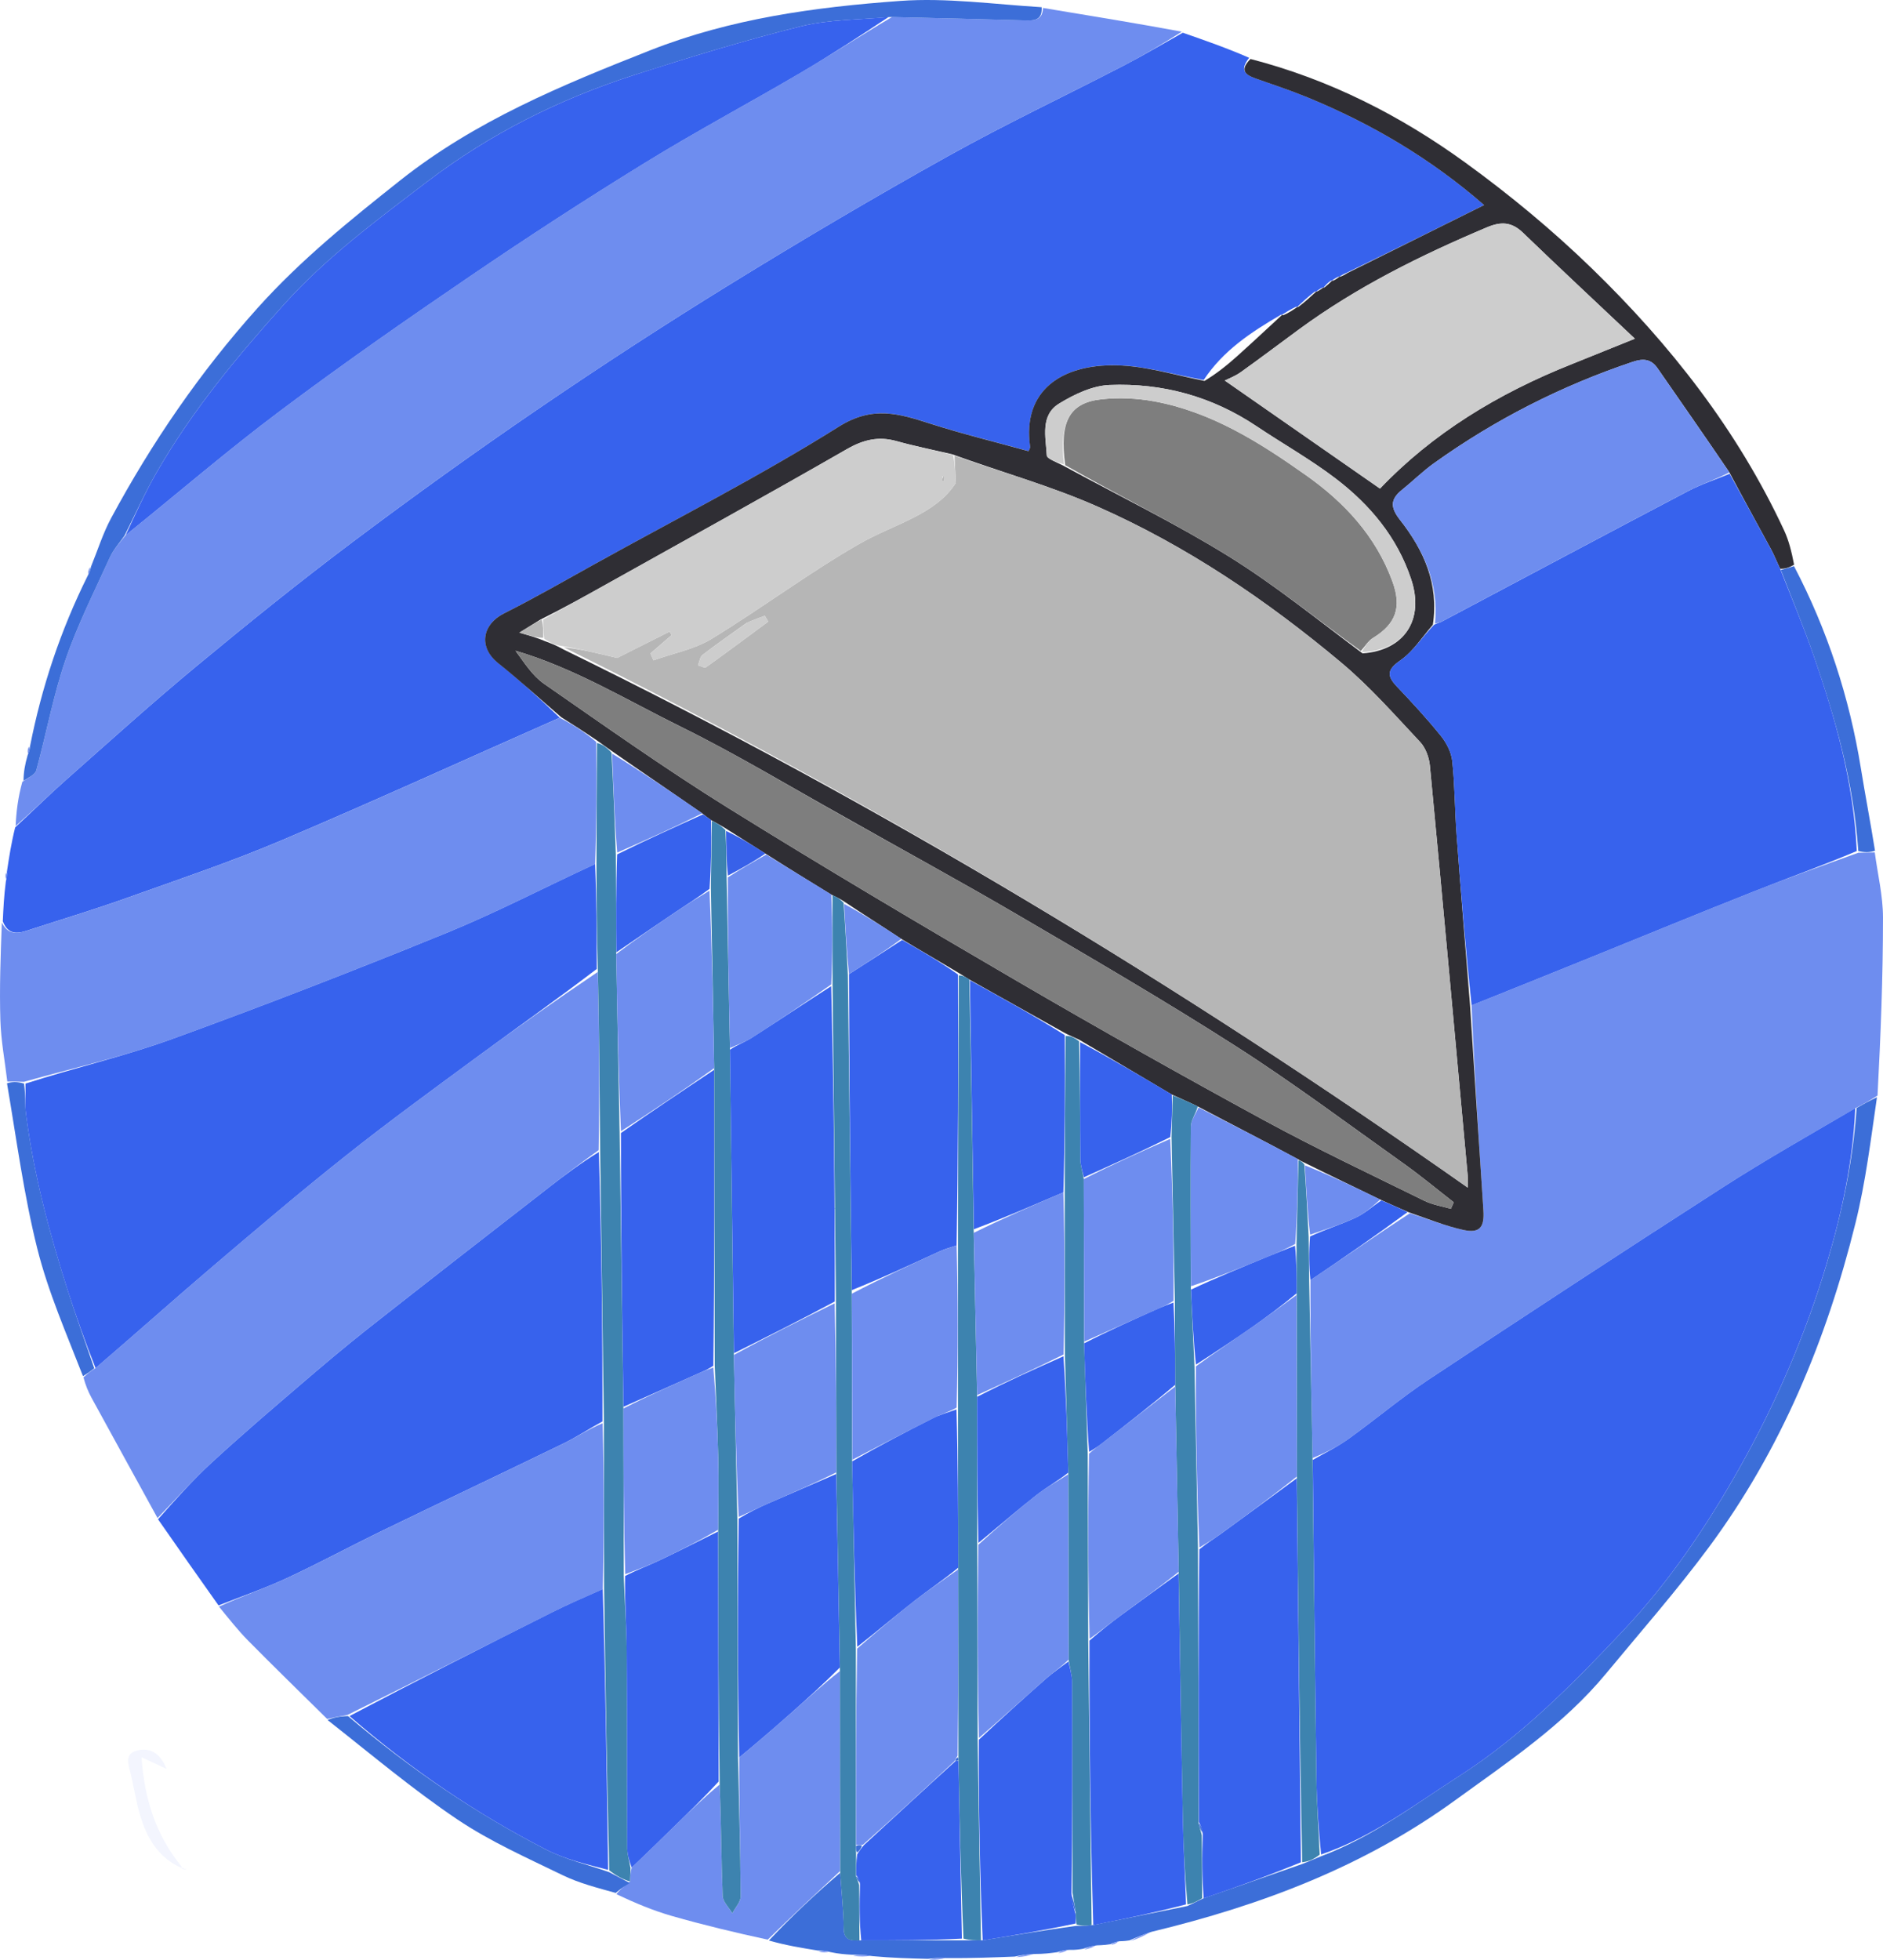 <svg xmlns="http://www.w3.org/2000/svg" xmlns:xlink="http://www.w3.org/1999/xlink" version="1.1" id="Layer_1" x="0px" y="0px" style="enable-background:new 0 0 1728 1296;" xml:space="preserve" viewBox="646.48 304.35 794.01 826">
<style type="text/css">
	.st0{fill:#7695D3;}
	.st1{fill:#3762ED;}
	.st2{fill:#6E8DEF;}
	.st3{fill:#2F2E34;}
	.st4{fill:#3C6ED8;}
	.st5{fill:#F3F5FE;}
	.st6{fill:#829CF4;}
	.st7{fill:#3D83AF;}
	.st8{fill:#B6B6B6;}
	.st9{fill:#CDCDCD;}
	.st10{fill:#7E7E7E;}
	.st11{fill:#3861E9;}
</style>
<path class="st0" d="M995.41,815.45c-1.9,1.91-3.96,3.85-6.07,5.74c-1.38,1.24-2.83,2.41-4.36,3.48  C987.36,820.43,991.23,817.88,995.41,815.45z"/>
<path class="st0" d="M1000.15,812.22c-0.58,0.71-1.34,1.42-2.29,2.14C998.44,813.66,999.2,812.94,1000.15,812.22z"/>
<path class="st0" d="M997.51,814.35c-0.4,0.43-1,0.84-1.76,1.18C996.15,815.08,996.74,814.7,997.51,814.35z"/>
<path class="st0" d="M1002.37,810.71c-0.12,0.28-0.42,0.56-0.87,0.89C1001.63,811.34,1001.91,811.03,1002.37,810.71z"/>
<path class="st0" d="M1001.19,811.67c-0.08,0.16-0.32,0.34-0.72,0.55C1000.55,812.05,1000.79,811.87,1001.19,811.67z"/>
<path class="st0" d="M1004.56,809.62c-0.11,0.17-0.39,0.36-0.85,0.55C1003.81,810,1004.1,809.81,1004.56,809.62z"/>
<g>
	<path class="st1" d="M647.66,692.68c0.24-5.36,0.49-10.71,1.3-16.92c0.53-1.89,0.48-2.93,0.43-3.97   c0.91-6.03,1.82-12.05,3.49-18.72c7.69-7.15,14.46-13.85,21.58-20.15c18.13-16.03,36.09-32.26,54.72-47.69   c21.71-17.99,43.69-35.71,66.23-52.64c25.54-19.18,51.51-37.82,77.89-55.82c26.63-18.17,53.69-35.77,81.14-52.67   c30.18-18.59,60.73-36.64,91.69-53.89c24.27-13.53,49.45-25.42,74.14-38.2c8.45-4.37,16.64-9.23,24.96-13.87   c9.28,3.23,18.57,6.45,27.99,10.57c-4.18,5.28-1.58,7.21,2.78,8.73c7.3,2.55,14.66,5,21.82,7.94   c27.01,11.11,51.89,25.77,74.46,45.38c-19.42,9.65-38.45,19.11-58.03,28.59c-1.4,0.58-2.25,1.14-3.09,1.63   c0.01-0.07,0.15-0.02-0.37,0c-1.27,0.6-2.04,1.18-2.79,1.68c0.01-0.08,0.16-0.01-0.36,0c-1.38,0.95-2.24,1.89-3.03,2.9   c0.07,0.08-0.08-0.06-0.56,0c-1.2,0.61-1.92,1.17-2.63,1.69c0.01-0.03,0.08-0.03-0.49-0.03c-2.87,2.19-5.18,4.37-7.49,6.51   c0-0.04,0.07,0-0.5-0.06c-2.34,1.09-4.11,2.23-5.88,3.32c-0.01-0.06,0.09,0.02-0.48,0.03c-12.63,7.36-24.34,15.09-32.53,27.48   c-12.66-2.23-24.66-5.95-36.74-6.2c-23.09-0.48-39.82,10.57-36.42,34.39c0.06,0.45-0.35,0.96-0.67,1.79   c-13.79-3.81-27.75-7.21-41.4-11.58c-13.15-4.2-24.27-7.75-38.59,1.24c-33.15,20.8-68.16,38.64-102.44,57.63   c-12.85,7.12-25.59,14.49-38.71,21.06c-9.2,4.61-11.03,14.21-2.49,21.02c9.11,7.26,17.74,15.14,25.91,22.99   c-39.56,17.47-78.26,35.16-117.42,51.75c-21.54,9.13-43.8,16.6-65.85,24.47c-12.91,4.61-26.07,8.55-39.11,12.8   C655.25,697.47,650.34,699.44,647.66,692.68z"/>
	<path class="st2" d="M1144.82,317.7c-7.91,5.09-16.11,9.95-24.55,14.32c-24.69,12.78-49.87,24.67-74.14,38.2   c-30.96,17.26-61.5,35.31-91.69,53.89c-27.45,16.9-54.5,34.51-81.14,52.67c-26.38,17.99-52.35,36.64-77.89,55.82   c-22.54,16.93-44.52,34.65-66.23,52.64c-18.62,15.43-36.59,31.66-54.72,47.69c-7.12,6.3-13.9,13-21.38,19.55   c0.25-6.11,1.05-12.26,2.83-18.66c2.67-1.77,5.37-3.01,5.88-4.86c4.24-15.45,7.12-31.34,12.29-46.46   c5.08-14.84,12.24-28.98,18.76-43.3c1.49-3.27,4.06-6.05,6.62-9.28c21.95-17.64,42.91-35.72,65-52.3   c26.17-19.64,53.06-38.35,80.11-56.77c24.19-16.46,48.75-32.43,73.66-47.77c21.56-13.27,43.94-25.2,65.78-38.03   c12.8-7.52,25.25-15.65,38.6-23.52c19.1,0.44,37.47,0.85,55.83,1.39c4.01,0.12,7.62,0.12,7.83-5.23   C1105.65,310.88,1125.04,314.06,1144.82,317.7z"/>
	<path class="st2" d="M1437.02,663.62c1.22,9.16,3.47,18.32,3.47,27.48c0,24.78-0.96,49.55-2.31,75.02   c-3.46,2.2-6.14,3.71-9.39,5.33c-19.07,11.18-37.89,21.78-56.02,33.44c-41.49,26.66-82.75,53.67-123.87,80.9   c-11.73,7.77-22.53,16.94-33.98,25.15c-4.66,3.35-9.93,5.85-14.97,7.97c-0.51-25.48-0.98-50.18-0.9-74.99   c14.13-9.51,27.72-18.91,41.92-28.21c7.93,2.48,15.14,5.42,22.63,7.04c6.88,1.49,8.87-1.17,8.39-8.3   c-1.93-28.72-3.75-57.46-4.99-86.37c17.2-6.88,33.77-13.55,50.34-20.26c22.92-9.27,45.78-18.69,68.77-27.79   c14.34-5.67,28.88-10.86,43.97-16.27C1432.82,663.7,1434.92,663.66,1437.02,663.62z"/>
	<path class="st3" d="M1266.38,728.26c1.86,28.73,3.68,57.46,5.61,86.19c0.48,7.13-1.52,9.79-8.39,8.3c-7.49-1.63-14.7-4.57-23-7.41   c-4.53-2-8.09-3.53-12.14-5.4c-10.91-5.31-21.33-10.28-31.99-15.58c-0.98-0.54-1.73-0.75-2.71-1.46   c-14.12-7.6-28.01-14.69-42.22-22.22c-3.73-1.84-7.14-3.25-10.96-5.02c-13.15-7.84-25.9-15.31-39.09-23.12   c-2.14-1.02-3.85-1.68-5.92-2.75c-13.62-7.68-26.88-14.97-40.39-22.62c-1.61-1.07-2.97-1.77-4.67-2.89   c-8.11-4.87-15.88-9.31-23.97-14.2c-8.26-5.46-16.2-10.47-24.36-15.92c-1.72-1.12-3.2-1.8-5.18-2.76   c-9.47-5.8-18.45-11.33-27.76-17.28c-5.74-3.71-11.17-7-16.88-10.69c-2.1-1.31-3.91-2.2-6.06-3.44c-1.36-1.02-2.38-1.71-3.72-2.82   c-12.89-8.94-25.45-17.45-38.28-26.38c-2.18-1.63-4.1-2.85-6.33-4.51c-5.16-3.51-10-6.58-14.84-9.64   c-8.84-7.61-17.46-15.49-26.57-22.76c-8.54-6.81-6.71-16.41,2.49-21.02c13.13-6.58,25.86-13.94,38.71-21.06   c34.28-19,69.29-36.83,102.44-57.63c14.32-8.99,25.44-5.45,38.59-1.24c13.65,4.37,27.61,7.76,41.4,11.58   c0.32-0.83,0.73-1.35,0.67-1.79c-3.4-23.82,13.33-34.88,36.42-34.39c12.08,0.25,24.09,3.96,37.11,6.57   c5.26-3.18,9.63-6.72,13.81-10.47c6.38-5.72,12.63-11.58,18.93-17.39c0,0-0.09-0.09,0.45,0.18c2.33-0.98,4.12-2.22,5.91-3.46   c0,0-0.07-0.04,0.49-0.06c2.87-2.17,5.19-4.31,7.5-6.46c0,0-0.07,0,0.39-0.03c1.18-0.58,1.91-1.13,2.64-1.68   c0,0,0.16,0.14,0.55-0.07c1.29-1.06,2.19-1.92,3.09-2.78c0,0-0.15-0.07,0.35,0.01c1.27-0.51,2.03-1.1,2.8-1.7   c0,0-0.14-0.05,0.38-0.02c1.38-0.51,2.25-1.07,3.12-1.62c19.03-9.46,38.07-18.92,57.49-28.57c-22.56-19.61-47.44-34.28-74.46-45.38   c-7.15-2.94-14.51-5.38-21.82-7.94c-4.36-1.53-6.96-3.46-2.24-8.25c33.28,8.59,63.28,23.87,90.67,43.73   c18.71,13.56,36.7,28.47,53.29,44.56c33.12,32.14,61.43,68.19,81.07,110.42c2.01,4.31,3.15,9.03,4.2,14.43   c-2.19,1.32-3.89,1.77-5.87,1.73c-1.49-3.1-2.55-5.81-3.92-8.34c-5.74-10.6-11.56-21.14-17.48-32.28   c-10.19-15.01-20.27-29.43-30.3-43.89c-2.77-3.99-6.08-4.18-10.47-2.71c-30.06,10.09-58.02,24.29-83.8,42.73   c-4.77,3.41-8.98,7.6-13.56,11.28c-4.98,4.01-4.79,7.48-0.76,12.61c9.98,12.7,16.45,26.9,13.84,44.2   c-4.62,5.32-8.25,11.17-13.43,14.8c-5.4,3.78-6.43,6.27-1.83,11.12c6.44,6.77,12.8,13.66,18.66,20.92   c2.38,2.95,4.4,6.92,4.79,10.62c1.1,10.35,1.06,20.81,1.84,31.2C1262.47,680.32,1264.47,704.28,1266.38,728.26z M876.34,574.59   c2.37,0.88,4.74,1.76,7.81,3.51c133.21,65.04,259.71,141.39,381.24,226.8c0-1.47,0.14-3.28-0.02-5.07   c-5.25-57.58-10.48-115.17-15.94-172.74c-0.33-3.48-1.81-7.55-4.14-10.03c-10.77-11.46-21.25-23.39-33.26-33.45   c-31.42-26.31-65.3-49.23-102.86-65.8c-19.44-8.58-40.1-14.36-61.3-22.03c-7.78-1.81-15.64-3.36-23.32-5.51   c-7.68-2.15-14.06-0.59-21.04,3.42c-33.65,19.33-67.65,38.07-101.53,57.01c-8.82,4.93-17.65,9.82-27.64,14.81   c-2.42,1.49-4.83,2.99-8.88,5.49C870.23,572.37,872.87,573.13,876.34,574.59z M1221.04,579.73c17.72-1.25,26.16-14.22,20.47-31.3   c-5.89-17.68-17.35-31.34-31.77-42.35c-10.59-8.08-22.31-14.66-33.41-22.09c-18.8-12.57-39.72-18.28-62.01-17.38   c-7.22,0.29-14.86,3.93-21.23,7.83c-8.08,4.94-5.63,14.16-5.22,21.83c0.09,1.61,4.7,2.98,8.31,5.06   c22.82,12.38,46.25,23.79,68.29,37.44C1183.89,550.78,1201.75,565.31,1221.04,579.73z M1309.61,457.67   c8.13-3.28,16.26-6.55,26.25-10.57c-16.35-15.43-31.91-29.93-47.22-44.69c-4.77-4.6-9.26-4.73-15.15-2.25   c-27.84,11.74-54.78,25.07-79.25,43.01c-8.19,6.01-16.29,12.14-24.56,18.04c-2.36,1.69-5.18,2.73-6.74,3.53   c23.43,16.31,44.29,30.82,65.44,45.54C1250.43,487.14,1277.91,470.26,1309.61,457.67z M1002.27,648.49   c-22.79-12.67-45.15-26.23-68.51-37.74c-22.99-11.33-45.14-24.87-69.91-32.13c3.81,5.18,7.2,10.56,12.01,13.9   c25.6,17.76,51.06,35.81,77.5,52.26c40.29,25.06,81.14,49.23,122.13,73.14c34.3,20.01,68.93,39.5,103.81,58.48   c22.21,12.08,45.11,22.88,67.81,34.05c3.44,1.7,7.43,2.29,11.17,3.39c0.4-0.92,0.8-1.83,1.2-2.75   c-7.02-5.45-13.86-11.17-21.1-16.31c-23.47-16.68-46.56-33.98-70.79-49.48c-30.29-19.38-61.41-37.47-92.45-55.63   C1051.4,675.78,1027.22,662.65,1002.27,648.49z"/>
	<path class="st2" d="M882.48,606.86c5.5,2.83,10.35,5.89,15.4,10.19c0.18,17.95,0.14,34.67-0.47,51.48   c-21.28,9.82-41.62,20.45-62.77,29.07c-38.26,15.6-76.8,30.6-115.64,44.68c-20.13,7.3-41.15,12.11-62.41,18.02   c-2.77-0.05-4.9-0.08-7.03-0.11c-1.02-8.59-2.65-17.16-2.92-25.78c-0.42-13.55,0.09-27.13,0.61-41.22c3.09,6.24,8,4.27,12.84,2.69   c13.04-4.26,26.2-8.19,39.11-12.8c22.05-7.88,44.31-15.34,65.85-24.47C804.22,642.02,842.92,624.33,882.48,606.86z"/>
	<path class="st2" d="M712.91,944.17c-9.29-16.91-18.61-33.81-27.86-50.74c-1.4-2.56-2.5-5.27-3.37-8.54   c1.77-1.69,3.16-2.76,5.09-3.94c16.69-14.26,32.69-28.59,49.03-42.52c18.6-15.85,37.24-31.69,56.38-46.88   c17.71-14.06,36-27.4,54.22-40.81c17.11-12.59,34.46-24.85,52.14-36.74c0.6,25.35,0.76,50.18,0.37,75.12   c-7.47,5.37-14.42,10.58-21.28,15.91c-25.37,19.74-50.79,39.43-76.04,59.33c-10.04,7.91-19.79,16.19-29.49,24.51   c-12.3,10.56-24.64,21.1-36.55,32.1C727.64,928.29,720.44,936.41,712.91,944.17z"/>
	<path class="st1" d="M713.11,944.68c7.33-8.27,14.53-16.39,22.46-23.71c11.91-11,24.24-21.54,36.55-32.1   c9.7-8.32,19.45-16.6,29.49-24.51c25.25-19.9,50.66-39.59,76.04-59.33c6.86-5.34,13.81-10.54,21.35-15.14   c1.11,38.27,1.59,75.87,1.52,113.56c-5.8,3.15-10.87,6.58-16.31,9.23c-25.36,12.34-50.87,24.39-76.25,36.69   c-13.59,6.59-26.89,13.79-40.59,20.15c-9.34,4.34-19.14,7.69-28.74,11.48C730.18,969.06,721.74,957.13,713.11,944.68z"/>
	<path class="st2" d="M738.82,981.5c9.4-4.3,19.2-7.65,28.55-11.98c13.7-6.36,27-13.56,40.59-20.15   c25.38-12.31,50.88-24.35,76.25-36.69c5.44-2.65,10.51-6.08,16.37-8.47c0.63,23.72,0.64,46.76,0.08,69.92   c-7.58,3.36-14.68,6.42-21.58,9.89c-28.52,14.3-56.99,28.73-86.07,43.13c-3.26,0.58-5.92,1.13-8.58,1.68   c-11.11-10.97-22.31-21.86-33.29-32.97C746.83,991.49,743.03,986.63,738.82,981.5z"/>
	<path class="st4" d="M1429.36,771.33c2.68-1.51,5.36-3.02,8.59-4.53c-2.59,17.71-4.75,35.66-9.07,53.07   c-12.21,49.24-31.42,95.57-61.77,136.54c-13.63,18.4-28.81,35.66-43.42,53.32c-17.93,21.68-41.11,37.05-63.59,53.37   c-38.28,27.79-81.33,44.2-128.01,55.45c-3.93,1.28-6.61,2.44-9.28,3.61c-1.07,0.17-2.15,0.33-4.27,0.37   c-1.95,0.33-2.85,0.78-3.75,1.23c-1.55,0.23-3.1,0.45-5.75,0.5c-2.67,0.36-4.25,0.91-5.82,1.45c-1.65,0.27-3.3,0.54-5.92,0.46   c-2.32,0.1-3.66,0.54-5,0.98c-2.83,0.38-5.66,0.76-9.49,0.75c-3.5,0.11-5.99,0.6-8.49,1.1c-9.04,0.35-18.09,0.71-28.27,0.64   c-3.52-0.17-5.9,0.07-8.28,0.32c-7.47-0.19-14.94-0.37-23.39-1.15c-3.55-0.59-6.12-0.59-8.69-0.59c-2.7-0.17-5.4-0.34-8.96-1.09   c-2.39-0.62-3.93-0.65-5.46-0.69c-6.73-1.09-13.47-2.18-20.56-4.22c9.77-10.39,19.89-19.83,30.07-28.55   c0.56,8.26,1.39,15.8,1.48,23.35c0.06,5.15,2.96,5.35,7.4,5.12c14.63,0,28.53,0.01,43.09,0.02c2.91,0,5.15-0.01,8.13-0.02   c13.55-2.17,26.36-4.35,39.54-6.11c2.38,0.17,4.38-0.09,7.08-0.34c13.48-2.67,26.27-5.35,39.65-8c2.48-1.08,4.38-2.19,6.91-3.28   c14.09-4.81,27.55-9.63,41.57-14.45c2.82-1.07,5.09-2.14,7.94-3.26c21.67-8.14,39.49-21.8,58.28-33.84   c26.28-16.84,47.93-38.82,69.16-61.33c19.5-20.67,35.28-44.15,49.13-68.75c15.31-27.19,27.63-55.79,36.64-85.88   C1423.21,815.39,1427.84,793.72,1429.36,771.33z"/>
	<path class="st2" d="M1000.71,1092.97c-10.12,9.44-20.25,18.88-30.49,28.89c-13.55-2.92-27.06-6.16-40.39-9.97   c-7.86-2.25-15.46-5.42-23.43-9.2c1.71-2.26,3.68-3.49,5.75-5.34c0.14-2.29,0.17-3.97,0.7-5.89c6.35-5.99,12.19-11.74,18.06-17.46   c6.18-6.02,12.38-12.02,19.01-17.5c0.66,16,0.7,31.47,1.29,46.93c0.1,2.49,2.64,4.89,4.06,7.33c1.23-2.39,3.55-4.79,3.53-7.18   c-0.13-19.46-0.7-38.91-0.6-58.49c7.69-6.37,14.89-12.57,22-18.86c6.83-6.04,13.57-12.18,20.4-17.52   C1000.67,1037.29,1000.69,1065.13,1000.71,1092.97z"/>
	<path class="st4" d="M698.98,530.14c-2.07,3.01-4.65,5.79-6.13,9.06c-6.51,14.32-13.68,28.46-18.76,43.3   c-5.17,15.11-8.05,31-12.29,46.46c-0.51,1.85-3.21,3.09-5.41,4.45c0.04-3.49,0.58-6.81,1.75-10.8c0.76-1.72,0.89-2.78,1.02-3.84   c4.9-24.77,12.76-48.56,24.36-71.88c0.92-1.6,1.13-2.66,1.33-3.72c2.8-6.84,5.01-14,8.5-20.47c17.19-31.89,37.47-61.49,61.79-88.58   c18.2-20.27,39-37.03,60.14-53.78c31.67-25.09,68.16-40.12,105.31-54.76c34.15-13.45,69.61-18.24,105.45-20.84   c19.55-1.42,39.42,1.41,59.68,2.65c0.33,5.68-3.28,5.67-7.29,5.55c-18.36-0.54-36.73-0.95-56.54-1.42   c-13.59,1.2-26.08,1.02-37.79,3.95c-23.59,5.89-46.9,13.01-70.06,20.45c-31.58,10.16-60.94,24.79-87.49,45.05   c-21.16,16.14-42.44,31.82-60.46,51.84c-19.85,22.06-38.64,44.73-53.47,70.48C707.62,511.97,703.5,521.17,698.98,530.14z"/>
	<path class="st4" d="M912.04,1097.97c-1.97,1.23-3.93,2.47-5.92,4.21c-7.48-2.1-15.28-4.04-22.35-7.47   c-15.08-7.33-30.6-14.21-44.44-23.52c-18.91-12.71-36.42-27.51-54.73-41.9c2.46-1.03,5.12-1.59,8.63-1.66   c26.27,22.29,53.83,41,83.57,56.29c8.15,4.19,17.39,6.24,26.61,9.52C906.62,1095.12,909.33,1096.54,912.04,1097.97z"/>
	<path class="st4" d="M686.24,881.06c-1.39,1.07-2.78,2.13-4.77,3.3c-6.94-17.85-14.68-35.46-19.29-53.85   c-5.66-22.61-8.71-45.87-12.75-69.58c2.27-0.7,4.39-0.67,7.17,0.11c0.69,4.75,0.34,8.81,0.85,12.75   c3.22,25.34,9.77,49.91,17.52,74.18C678.51,859.06,682.47,870.03,686.24,881.06z"/>
	<path class="st4" d="M1397.4,544.55c1.69-0.44,3.39-0.89,5.56-1.6c14.07,26.87,23.4,55.38,28.23,85.38   c1.83,11.34,4.02,22.62,5.93,34.6c-2.21,0.72-4.31,0.77-7.06,0.1c-1.97-28.87-9.57-55.65-18.71-82.03   C1407.1,568.71,1402.08,556.69,1397.4,544.55z"/>
	<path class="st5" d="M723.04,1091.66c-9.88-4.33-14.67-12.75-17.55-22.47c-1.66-5.6-2.51-11.44-3.87-17.14   c-0.93-3.91-2.87-8.55,2.71-9.92c5.18-1.27,9.65,0.82,12.38,7.77c-4.17-1.94-7.08-3.29-10.57-4.91c1.28,17.4,5.89,32.6,16.88,46.03   C723.08,1091.6,723.04,1091.66,723.04,1091.66z"/>
	<path class="st6" d="M1123.2,1122.46c2.28-1.46,4.96-2.62,8.27-3.75C1129.27,1120.09,1126.43,1121.42,1123.2,1122.46z"/>
	<path class="st6" d="M1038.17,1130.32c1.97-0.59,4.35-0.83,7.12-0.71C1043.31,1130.21,1040.95,1130.44,1038.17,1130.32z"/>
	<path class="st6" d="M1074.9,1129.29c1.91-0.77,4.41-1.27,7.29-1.41C1080.22,1128.68,1077.85,1129.12,1074.9,1129.29z"/>
	<path class="st6" d="M1006.12,1128.66c2.12-0.42,4.69-0.43,7.54-0.02C1011.49,1129.07,1009.03,1129.07,1006.12,1128.66z"/>
	<path class="st6" d="M991.62,1126.9c1.17-0.4,2.7-0.37,4.46,0.03C994.87,1127.31,993.42,1127.33,991.62,1126.9z"/>
	<path class="st6" d="M1092.63,1127.48c1-0.76,2.34-1.2,4.02-1.32C1095.66,1126.92,1094.32,1127.36,1092.63,1127.48z"/>
	<path class="st6" d="M1103.69,1126c1.09-0.82,2.67-1.36,4.75-1.68C1107.36,1125.12,1105.77,1125.69,1103.69,1126z"/>
	<path class="st6" d="M1115.05,1124.06c0.63-0.74,1.53-1.2,2.94-1.47C1117.44,1123.29,1116.38,1123.82,1115.05,1124.06z"/>
	<path class="st2" d="M649.01,672.12c0.43,0.72,0.48,1.76,0.17,2.96C648.76,674.31,648.7,673.37,649.01,672.12z"/>
	<path class="st2" d="M658.7,619c0.33,0.83,0.19,1.89-0.37,3.01C658.02,621.12,658.13,620.17,658.7,619z"/>
	<path class="st2" d="M684.43,543.42c0.22,0.81,0.01,1.87-0.64,2.96C683.55,545.5,683.78,544.59,684.43,543.42z"/>
	<path class="st5" d="M723.11,1091.57c0.7,0.2,1.38,0.42,2.05,0.65c-0.57,0.02-1.13,0.05-1.91-0.25   C723.04,1091.66,723.08,1091.6,723.11,1091.57z"/>
	<path class="st1" d="M699.46,529.92c4.04-8.75,8.16-17.95,13.17-26.64c14.83-25.75,33.62-48.42,53.47-70.48   c18.01-20.02,39.3-35.71,60.46-51.84c26.56-20.25,55.91-34.89,87.49-45.05c23.16-7.45,46.47-14.57,70.06-20.45   c11.72-2.92,24.21-2.74,37.05-3.93c-11.9,7.89-24.35,16.02-37.15,23.54c-21.84,12.83-44.22,24.75-65.78,38.03   c-24.92,15.34-49.47,31.3-73.66,47.77c-27.05,18.41-53.94,37.13-80.11,56.77C742.37,494.2,721.41,512.28,699.46,529.92z"/>
	<path class="st1" d="M1428.79,771.43c-0.95,22.28-5.59,43.96-12.04,65.5c-9.01,30.1-21.33,58.69-36.64,85.88   c-13.85,24.6-29.63,48.08-49.13,68.75c-21.23,22.5-42.88,44.48-69.16,61.33c-18.79,12.04-36.61,25.7-58.27,33.09   c-1.06-11.07-1.83-21.43-1.97-31.8c-0.62-44.83-1.07-89.67-1.57-134.5c4.99-2.89,10.25-5.4,14.92-8.74   c11.45-8.21,22.25-17.38,33.98-25.15c41.12-27.23,82.38-54.24,123.87-80.9C1390.91,793.22,1409.72,782.62,1428.79,771.43z"/>
	<path class="st1" d="M1397.11,544.07c4.97,12.62,9.99,24.64,14.25,36.93c9.15,26.38,16.74,53.16,18.08,82.04   c-14.44,6.13-28.98,11.31-43.32,16.99c-22.99,9.09-45.85,18.52-68.77,27.79c-16.57,6.7-33.14,13.38-50.34,20.26   c-2.54-23.79-4.54-47.75-6.33-71.74c-0.77-10.39-0.74-20.85-1.84-31.2c-0.39-3.7-2.41-7.67-4.79-10.62   c-5.86-7.27-12.22-14.15-18.66-20.92c-4.6-4.84-3.58-7.33,1.83-11.12c5.18-3.63,8.8-9.48,14.03-14.86   c1.67-0.77,2.48-0.92,3.18-1.29c34.59-18.33,69.12-36.76,103.78-54.96c5.61-2.95,11.74-4.92,17.62-7.34   c5.79,10.56,11.62,21.11,17.36,31.71C1394.56,538.27,1395.62,540.97,1397.11,544.07z"/>
	<path class="st7" d="M1199.95,918.9c0.56,45.61,1,90.44,1.63,135.28c0.14,10.37,0.91,20.73,1.39,31.85   c-2.27,1.82-4.54,2.89-7.37,3.21c-1.15-54.45-1.73-108.15-2.27-162.59c-0.02-25.98-0.09-51.23-0.09-77.21   c0-7.21-0.06-13.69-0.06-20.91c0.31-12.21,0.56-23.67,0.82-35.13c0.75,0.21,1.5,0.42,2.51,1.78c0.77,10.65,1.29,20.14,1.79,30.36   c0.06,6.65,0.14,12.56,0.22,18.48C1198.98,868.72,1199.44,893.42,1199.95,918.9z"/>
	<path class="st1" d="M1199.05,843.91c-0.61-5.81-0.69-11.73-0.15-18.44c6.84-3.12,13.22-5.1,19.21-7.9   c3.9-1.82,7.24-4.82,10.83-7.29c3.56,1.53,7.13,3.05,11.06,4.95C1226.78,824.99,1213.18,834.4,1199.05,843.91z"/>
	<path class="st8" d="M1048.96,496.4c20.11,7.05,40.77,12.83,60.21,21.41c37.55,16.57,71.43,39.5,102.86,65.8   c12.01,10.05,22.5,21.98,33.26,33.45c2.33,2.48,3.81,6.55,4.14,10.03c5.47,57.56,10.69,115.15,15.94,172.74   c0.16,1.78,0.02,3.6,0.02,5.07c-121.53-85.41-248.03-161.76-381.25-227.76c6.88,0.72,13.77,2.4,22.57,4.53   c5.86-2.95,13.99-7.03,22.11-11.12c0.3,0.49,0.59,0.97,0.89,1.46c-2.99,2.58-5.97,5.16-8.96,7.74c0.43,0.97,0.85,1.94,1.28,2.91   c8.23-2.94,17.23-4.61,24.53-9.07c21.03-12.83,40.84-27.72,62.18-39.97c14.7-8.44,32.15-12.23,40.78-25.74   C1049.27,502.8,1049.11,499.6,1048.96,496.4z M961.3,566.9c-6.22,4.46-12.52,8.82-18.59,13.48c-1.1,0.85-1.29,2.9-1.9,4.39   c1.16,0.29,2.78,1.23,3.41,0.78c8.81-6.3,17.49-12.78,26.2-19.22c-0.47-0.81-0.94-1.63-1.42-2.44   C966.77,564.68,964.53,565.46,961.3,566.9z"/>
	<path class="st9" d="M1309.05,457.92c-31.14,12.34-58.62,29.22-80.67,52.36c-21.15-14.72-42-29.23-65.44-45.54   c1.56-0.8,4.38-1.85,6.74-3.53c8.27-5.89,16.37-12.03,24.56-18.04c24.47-17.94,51.41-31.28,79.25-43.01   c5.88-2.48,10.38-2.35,15.15,2.25c15.31,14.76,30.87,29.26,47.22,44.69C1325.87,451.12,1317.74,454.39,1309.05,457.92z"/>
	<path class="st10" d="M1002.75,648.83c24.47,13.81,48.65,26.95,72.39,40.84c31.04,18.16,62.16,36.25,92.45,55.63   c24.23,15.5,47.32,32.8,70.79,49.48c7.24,5.14,14.08,10.86,21.1,16.31c-0.4,0.92-0.8,1.83-1.2,2.75c-3.74-1.1-7.72-1.69-11.17-3.39   c-22.69-11.17-45.6-21.97-67.81-34.05c-34.88-18.98-69.51-38.47-103.81-58.48c-40.98-23.91-81.84-48.08-122.13-73.14   c-26.44-16.45-51.9-34.49-77.5-52.26c-4.81-3.34-8.2-8.73-12.01-13.9c24.76,7.25,46.91,20.8,69.91,32.13   C957.12,622.26,979.48,635.83,1002.75,648.83z"/>
	<path class="st2" d="M1375.71,503.46c-5.77,2.99-11.89,4.96-17.5,7.9c-34.65,18.2-69.19,36.63-103.78,54.96   c-0.7,0.37-1.51,0.52-2.86,0.84c1.69-16.79-4.77-30.98-14.75-43.69c-4.04-5.14-4.23-8.6,0.76-12.61   c4.58-3.69,8.79-7.87,13.56-11.28c25.79-18.44,53.74-32.64,83.8-42.73c4.39-1.47,7.7-1.28,10.47,2.71   C1355.44,474.03,1365.52,488.45,1375.71,503.46z"/>
	<path class="st10" d="M1220.3,578.73c-18.55-13.42-36.41-27.95-55.82-39.97c-22.04-13.65-45.47-25.05-68.82-38.35   c-2.57-18.26,1.72-26.27,15.14-27.76c7.32-0.81,15.03-0.47,22.29,0.85c24.19,4.42,44.58,17.35,64.19,31.22   c16.09,11.38,29.36,25.59,36.35,44.72c3.96,10.83,1.54,17.85-8.22,23.81C1223.36,574.51,1221.99,576.88,1220.3,578.73z"/>
	<path class="st9" d="M1048.41,496.1c0.7,3.51,0.86,6.71,1.11,11.8c-8.63,13.51-26.08,17.3-40.78,25.74   c-21.34,12.25-41.15,27.14-62.18,39.97c-7.31,4.46-16.31,6.13-24.53,9.07c-0.43-0.97-0.85-1.94-1.28-2.91   c2.99-2.58,5.97-5.16,8.96-7.74c-0.3-0.49-0.59-0.97-0.89-1.46c-8.13,4.08-16.25,8.17-22.11,11.12c-8.8-2.14-15.69-3.81-22.92-4.97   c-2.71-0.36-5.08-1.24-7.83-3.18c-0.41-3.4-0.44-5.75-0.47-8.1c8.83-4.91,17.66-9.8,26.48-14.73   c33.88-18.94,67.88-37.67,101.53-57.01c6.99-4.01,13.36-5.57,21.04-3.42C1032.23,492.42,1040.08,493.97,1048.41,496.1z    M1043.81,505.1c-0.01,0.64-0.02,1.29-0.02,1.93c0.27,0,0.77,0.02,0.77,0C1044.6,506.4,1044.61,505.75,1043.81,505.1z"/>
	<path class="st1" d="M1026.89,700.51c7.76,4.45,15.53,8.89,23.54,14.56c0.17,38.87,0.09,76.52-0.58,114.22   c-2.83,0.87-5.12,1.55-7.27,2.54c-12.31,5.64-24.59,11.35-36.92,16.28c-0.58-44.83-1.12-88.89-1.17-133.19   C1012.28,709.95,1019.59,705.23,1026.89,700.51z"/>
	<path class="st7" d="M912.15,1097.35c-2.82-0.81-5.53-2.23-8.74-4.65c-1.06-40.23-1.63-79.46-2.19-118.69   c-0.01-23.04-0.03-46.09-0.09-69.89c-0.54-38.36-1.03-75.96-1.58-114.33c-0.23-25.61-0.39-50.44-0.98-76.53   c-0.48-15.78-0.53-30.3-0.57-44.82c0.03-16.72,0.07-33.44,0.21-50.94c2.02,0.43,3.94,1.65,6.14,4.06   c0.8,14.88,1.33,28.55,1.82,42.97c0.06,14.24,0.15,27.72,0.16,41.94c0.44,25.41,0.95,50.08,1.43,75.51   c0.52,38.93,1.08,77.12,1.6,116.02c0.04,23.78,0.12,46.83,0.14,70.63c0.4,10.86,1.17,20.98,1.25,31.1   c0.21,27.85,0.1,55.7,0.24,83.55c0.01,2.82,0.9,5.63,1.38,8.44C912.32,1093.38,912.29,1095.05,912.15,1097.35z"/>
	<path class="st1" d="M1055.46,717.53c13.26,7.28,26.52,14.57,39.99,23.06c0.14,22.89,0.07,44.56-0.58,66.32   c-12.95,5.49-25.32,10.9-37.75,15.54C1056.52,786.97,1055.99,752.25,1055.46,717.53z"/>
	<path class="st7" d="M957.67,1045.21c0.43,19.45,1,38.91,1.13,58.36c0.02,2.38-2.3,4.78-3.53,7.18c-1.41-2.44-3.96-4.84-4.06-7.33   c-0.59-15.46-0.63-30.93-1.28-47.65c-0.51-36.14-0.58-71.04-0.62-106.66c0.05-10.58,0.26-20.44,0.02-30.29   c-0.31-12.73-0.97-25.45-1.46-38.92c-0.09-42.03-0.19-83.33-0.23-125.36c-0.43-25.47-0.92-50.2-1.4-75.68   c0.15-10.01,0.28-19.28,0.42-28.55c1.81,0.9,3.62,1.8,5.72,3.87c0.37,7.23,0.45,13.28,0.48,20.07c0.45,24.43,0.95,48.11,1.43,72.53   c0.55,43.12,1.12,85.52,1.64,128.65c0.46,23.28,0.97,45.82,1.46,69.11C957.47,978.59,957.57,1011.9,957.67,1045.21z"/>
	<path class="st7" d="M1055.2,717.16c0.79,35.09,1.32,69.8,1.86,106.01c0.49,24.05,0.98,46.6,1.46,69.89   c0.02,21.09,0.05,41.45,0.05,62.56c0.05,27.62,0.12,54.48,0.15,82.09c0.44,28.65,0.93,56.55,1.41,84.45   c-2.24,0.01-4.48,0.02-7.37-0.73c-1.15-25.47-1.64-50.19-2.14-75.3c0.01-0.39-0.01-1.19,0-1.94c-0.03-26.62-0.08-52.49-0.1-79.08   c-0.02-22.74-0.06-44.76-0.07-67.51c0.02-23.28,0.01-45.83-0.01-68.37c0.07-37.65,0.15-75.3,0.33-113.75   C1052.23,715.39,1053.59,716.09,1055.2,717.16z"/>
	<path class="st7" d="M1095.44,806.83c0.07-21.67,0.15-43.34,0.37-65.83c1.85-0.15,3.56,0.52,5.7,2.26   c0.44,17.3,0.39,33.53,0.53,49.76c0.02,2.52,0.94,5.03,1.44,8.29c0.06,23.32,0.12,45.9,0.15,69.22   c0.49,15.78,1.01,30.83,1.52,46.62c0.07,26.5,0.17,52.26,0.21,78.76c0.44,40.42,0.94,80.11,1.44,119.8   c-2.01,0.26-4.01,0.52-6.34-0.23c-0.37-2.16-0.42-3.31-0.38-5.09c-0.38-2.93-0.86-5.23-1.34-8.28   c-0.05-30.21-0.06-59.67-0.22-89.13c-0.02-2.8-0.97-5.59-1.45-9.12c-0.03-26.53-0.11-52.31-0.13-78.83   c-0.45-16.87-0.95-33.01-1.42-49.89C1095.51,851.87,1095.47,829.35,1095.44,806.83z"/>
	<path class="st7" d="M1004,715.14c0.54,44.06,1.08,88.13,1.62,133.69c0.09,24.58,0.18,47.66,0.19,71.44   c0.49,26.57,1.05,52.43,1.57,79.03c0.01,28.01,0.05,55.29,0.03,83.13c0,1.33,0.06,2.09,0.07,3.52c-0.02,3.36,0.02,6.05-0.01,9.23   c0.38,1.27,0.84,2.07,1.3,3.61c0.04,8.29,0.08,15.83,0.12,23.37c-3.69,0.23-6.59,0.02-6.65-5.13c-0.09-7.55-0.92-15.08-1.48-23.35   c-0.07-28.56-0.09-56.4-0.1-85.75c-0.52-28.45-1.04-55.39-1.53-83.05c-0.04-24.26-0.11-47.8-0.14-72.09   c-0.46-44.81-0.97-88.87-1.45-133.68c0.01-12.99-0.02-25.23-0.04-37.48c1.49,0.68,2.97,1.36,4.71,3.24   C1002.98,695.78,1003.49,705.46,1004,715.14z"/>
	<path class="st2" d="M997.02,681.38c0.51,12.52,0.53,24.76-0.02,37.87c-11.56,8.11-22.49,15.44-33.57,22.54   c-2.8,1.8-6.08,2.87-9.13,4.27c-0.5-23.69-1-47.37-0.91-71.91c5.79-3.77,10.99-6.69,16.2-9.61   C978.56,670.06,987.55,675.58,997.02,681.38z"/>
	<path class="st2" d="M1193.77,792.9c-0.02,11.97-0.27,23.43-1.14,35.75c-4.29,2.36-7.96,3.88-11.64,5.38   c-10.75,4.4-21.49,8.8-32.3,12.44c-0.11-22.97-0.27-45.19-0.06-67.4c0.03-2.66,2.11-5.3,3.24-7.95   C1165.76,778.21,1179.65,785.3,1193.77,792.9z"/>
	<path class="st7" d="M1151.55,770.68c-0.81,3.08-2.89,5.72-2.92,8.38c-0.22,22.21-0.05,44.43,0,68.06   c0.53,11.77,1.04,22.11,1.53,33.19c0.48,25.96,0.99,51.19,1.48,77.15c0.11,38.74,0.23,76.73,0.26,115.28   c0.39,1.83,0.87,3.11,1.34,5.14c0.05,9.35,0.1,17.94,0.15,26.54c-1.89,1.1-3.79,2.21-6.2,2.6c-1-11.92-1.69-23.11-1.91-34.32   c-0.71-35.06-1.24-70.11-1.79-105.9c-0.46-26.51-0.96-52.29-1.46-78.8c-0.05-12.06-0.12-23.38-0.15-35.45   c-0.44-23.26-0.92-45.77-1.39-69.03c0.17-6.32,0.33-11.91,0.49-17.49C1144.41,767.43,1147.82,768.84,1151.55,770.68z"/>
	<path class="st9" d="M1220.67,579.23c1.32-2.35,2.69-4.72,4.75-5.98c9.76-5.97,12.18-12.99,8.22-23.81   c-6.99-19.13-20.26-33.34-36.35-44.72c-19.6-13.87-39.99-26.8-64.19-31.22c-7.26-1.33-14.97-1.67-22.29-0.85   c-13.42,1.49-17.71,9.5-15.68,27.46c-2.55-0.86-7.16-2.23-7.25-3.84c-0.41-7.68-2.86-16.89,5.22-21.83   c6.36-3.89,14.01-7.53,21.23-7.83c22.29-0.9,43.21,4.8,62.01,17.38c11.1,7.42,22.82,14.01,33.41,22.09   c14.42,11.01,25.89,24.67,31.77,42.35C1247.2,565.5,1238.76,578.48,1220.67,579.23z"/>
	<path class="st1" d="M946.32,649.98c0.2,9.6,0.06,18.87-0.65,29.01c-5.01,3.73-9.5,6.52-13.88,9.47   c-8.5,5.71-16.94,11.51-25.41,17.28c-0.09-13.49-0.18-26.97,0.33-41.29c12.46-6.18,24.33-11.52,36.2-16.86   C943.94,648.27,944.96,648.96,946.32,649.98z"/>
	<path class="st1" d="M1140.6,765.66c0.25,5.95,0.09,11.54-0.66,17.96c-12.55,6.21-24.5,11.58-36.45,16.95   c-0.51-2.52-1.43-5.03-1.45-7.55c-0.14-16.23-0.09-32.46-0.09-49.42C1114.69,750.35,1127.44,757.82,1140.6,765.66z"/>
	<path class="st2" d="M942.6,647.15c-11.55,5.77-23.42,11.11-35.85,16.54c-1.09-13.58-1.61-27.26-2.15-41.71   C917.15,629.71,929.71,638.22,942.6,647.15z"/>
	<path class="st2" d="M1228.47,809.94c-3.11,2.81-6.45,5.82-10.35,7.64c-6,2.8-12.37,4.78-19.19,7.17   c-1.12-9.43-1.64-18.92-2.19-29.23C1207.13,799.65,1217.56,804.62,1228.47,809.94z"/>
	<path class="st2" d="M1004.49,714.91c-1-9.45-1.51-19.13-2.04-29.57c7.91,4.26,15.85,9.27,24.11,14.73   C1019.59,705.23,1012.28,709.95,1004.49,714.91z"/>
	<path class="st11" d="M969.26,664.1c-4.88,3.35-10.08,6.27-15.83,9.3c-0.62-5.94-0.69-12-0.77-18.82   C958.09,657.11,963.51,660.39,969.26,664.1z"/>
	<path class="st8" d="M874.91,565.47c0.61,2.31,0.64,4.66,0.63,7.71c-2.68-0.05-5.32-0.81-10.1-2.18   C869.5,568.5,871.91,567,874.91,565.47z"/>
	<path class="st1" d="M897.41,668.53c0.62,14.42,0.67,28.95,0.71,44.21c-17.26,13.15-34.61,25.41-51.72,38   c-18.22,13.41-36.51,26.74-54.22,40.81c-19.14,15.19-37.77,31.03-56.38,46.88c-16.34,13.92-32.34,28.25-49.03,42.52   c-4.31-10.91-8.27-21.88-11.82-32.98c-7.76-24.26-14.3-48.84-17.52-74.18c-0.5-3.95-0.16-8-0.21-12.73   c20.62-6.66,41.64-11.47,61.77-18.77c38.84-14.09,77.38-29.08,115.64-44.68C855.8,688.98,876.13,678.35,897.41,668.53z"/>
	<path class="st1" d="M900.64,974.12c1.13,39.12,1.7,78.35,2.28,118.34c-8.72-2.28-17.96-4.34-26.1-8.53   c-29.75-15.29-57.3-34-82.97-56.31c28.23-14.88,56.7-29.31,85.22-43.61C885.97,980.54,893.06,977.48,900.64,974.12z"/>
	<path class="st1" d="M1154.04,1104.44c-0.69-8.61-0.74-17.21-0.38-26.86c-0.28-2.5-0.97-3.94-1.66-5.38   c-0.12-38-0.24-75.99,0.21-114.86c3.43-2.77,6.37-4.56,9.14-6.57c10.68-7.75,21.3-15.58,31.94-23.37   c0.58,53.7,1.16,107.4,1.75,161.85C1181.59,1094.81,1168.14,1099.63,1154.04,1104.44z"/>
	<path class="st1" d="M1143.45,967.53c0.6,35.06,1.13,70.12,1.84,105.17c0.23,11.21,0.92,22.4,1.32,34.3   c-12.86,3.37-25.65,6.05-39.13,8.72c-1.19-39.69-1.69-79.38-1.61-119.9c4.77-4.09,8.89-7.43,13.16-10.58   C1127.13,979.27,1135.31,973.43,1143.45,967.53z"/>
	<path class="st1" d="M1097.03,1004.6c0.52,2.79,1.48,5.59,1.5,8.38c0.16,29.46,0.17,58.92-0.22,89.5c0.27,3.59,0.97,6.06,1.68,8.53   c0.05,1.16,0.1,2.31,0.1,4.04c-12.87,2.75-25.68,4.93-39.23,7.11c-1.22-27.9-1.7-55.8-1.63-84.57c9.85-9.2,19.09-17.6,28.46-25.85   C1090.62,1009.17,1093.9,1006.97,1097.03,1004.6z"/>
	<path class="st1" d="M1009.64,1122.16c-0.78-7.54-0.83-15.08-0.5-23.62c-0.29-1.95-0.94-2.89-1.59-3.83   c-0.04-2.69-0.08-5.38,0.39-8.85c1.17-1.74,1.82-2.71,2.94-3.96c13.03-11.96,25.6-23.64,38.56-35.33c0.39-0.01,1.17-0.04,1.17-0.04   c0.5,24.71,0.99,49.43,1.47,74.9C1038.17,1122.17,1024.28,1122.17,1009.64,1122.16z"/>
	<path class="st1" d="M949.27,949.84c0.08,34.89,0.16,69.78,0.23,105.4c-6.2,6.74-12.41,12.73-18.59,18.76   c-5.87,5.72-11.71,11.47-18.06,17.46c-0.97-2.56-1.86-5.37-1.88-8.19c-0.14-27.85-0.02-55.7-0.24-83.55   c-0.08-10.12-0.85-20.24-0.66-31.14c5.28-2.71,10-4.46,14.53-6.61C932.89,958.05,941.05,953.89,949.27,949.84z"/>
	<path class="st1" d="M999.09,925.61c0.53,26.94,1.05,53.89,1.52,81.58c-6.84,6.84-13.58,12.98-20.41,19.02   c-7.11,6.3-14.31,12.5-22,18.86c-0.63-33.19-0.73-66.49-0.24-100.66c4.44-2.67,8.25-4.58,12.15-6.29   C979.75,933.91,989.43,929.78,999.09,925.61z"/>
	<path class="st2" d="M1193.34,926.65c-10.68,8.54-21.31,16.36-31.98,24.11c-2.77,2.02-5.71,3.81-9.13,5.84   c-1.07-25.1-1.57-50.32-1.48-76.37c8.24-6,15.92-11.1,23.49-16.38c6.39-4.46,12.64-9.11,18.95-13.68   C1193.25,875.42,1193.31,900.66,1193.34,926.65z"/>
	<path class="st1" d="M1193.25,849.44c-6.37,5.3-12.62,9.95-19.01,14.41c-7.57,5.27-15.25,10.38-23.46,15.64   c-1.09-10.26-1.61-20.6-2.08-31.61c10.8-5.06,21.55-9.46,32.29-13.86c3.67-1.5,7.34-3.02,11.57-4.64   C1193.19,835.76,1193.25,842.23,1193.25,849.44z"/>
	<path class="st9" d="M961.8,566.58c2.73-1.11,4.97-1.9,7.21-2.69c0.47,0.81,0.94,1.63,1.42,2.44c-8.71,6.44-17.39,12.93-26.2,19.22   c-0.63,0.45-2.25-0.49-3.41-0.78c0.61-1.49,0.79-3.54,1.9-4.39C948.78,575.72,955.08,571.36,961.8,566.58z"/>
	<path class="st8" d="M1044.21,505.11c0.39,0.65,0.39,1.29,0.34,1.93c0,0.02-0.5,0-0.77,0   C1043.79,506.39,1043.8,505.75,1044.21,505.11z"/>
	<path class="st2" d="M1005.89,919.58c-0.09-23.08-0.17-46.16-0.22-69.98c12.33-6.43,24.61-12.14,36.92-17.78   c2.15-0.98,4.44-1.66,7.27-2.54c0.61,22.49,0.63,45.03,0,68.37c-3.82,2.03-7.12,3.02-10.15,4.55   C1028.38,907.9,1017.15,913.77,1005.89,919.58z"/>
	<path class="st1" d="M947.57,755.28c0.1,41.3,0.2,82.59-0.3,124.71c-2.27,1.52-3.95,2.2-5.6,2.93   c-10.77,4.78-21.53,9.57-32.29,14.36c-0.55-38.18-1.1-76.37-1.08-115.39C921.77,772.45,934.67,763.86,947.57,755.28z"/>
	<path class="st2" d="M947.63,754.54c-12.96,9.33-25.87,17.91-39.31,26.59c-1.06-24.58-1.57-49.26-2.01-74.66   c8.54-6.5,16.98-12.29,25.48-18.01c4.38-2.95,8.87-5.74,13.86-8.73C946.71,704.33,947.2,729.07,947.63,754.54z"/>
	<path class="st2" d="M909.34,897.99c10.8-5.51,21.56-10.3,32.33-15.08c1.65-0.73,3.33-1.4,5.59-2.19   c1.11,12.64,1.77,25.36,2.07,38.09c0.24,9.85,0.03,19.71-0.02,30.29c-8.26,4.79-16.42,8.94-24.7,12.86   c-4.53,2.15-9.25,3.9-14.48,5.87C909.46,944.83,909.38,921.77,909.34,897.99z"/>
	<path class="st2" d="M1094.86,806.91c0.61,22.44,0.65,44.96,0.08,68.33c-12.54,6.26-24.48,11.67-36.41,17.09   c-0.49-22.55-0.97-45.11-1.41-68.39C1069.55,817.81,1081.92,812.4,1094.86,806.91z"/>
	<path class="st1" d="M954.28,746.78c3.08-2.13,6.35-3.19,9.15-4.99c11.08-7.1,22.01-14.43,33.54-21.8   c1.06,43.95,1.57,88,1.51,132.92c-14.55,7.83-28.54,14.81-42.52,21.79C955.39,832.3,954.82,789.9,954.28,746.78z"/>
	<path class="st2" d="M955.92,875.43c14.02-7.71,28-14.68,42.5-21.76c0.6,23.44,0.67,46.98,0.71,71.23   c-9.7,4.89-19.38,9.02-29.02,13.24c-3.9,1.71-7.71,3.62-12.14,5.55C956.89,921.25,956.38,898.7,955.92,875.43z"/>
	<path class="st2" d="M1049.05,1046.58c-12.57,11.68-25.14,23.36-38.66,35.26c-1.61,0.16-2.26,0.1-2.91,0.04   c-0.05-27.28-0.09-54.55,0.44-82.69c8.48-7.34,16.26-13.97,24.32-20.25c5.9-4.6,12.16-8.75,18.26-13.1   c0.04,25.87,0.09,51.74-0.23,78.53C1049.46,1045.61,1049.17,1046.04,1049.05,1046.58z"/>
	<path class="st1" d="M1050.52,965.11c-6.12,5.07-12.38,9.22-18.28,13.82c-8.05,6.28-15.84,12.91-24.28,19.52   c-1.1-25.74-1.66-51.61-2.15-78.17c11.33-6.51,22.56-12.38,33.88-18.08c3.03-1.52,6.33-2.51,10.11-3.81   C1050.46,920.35,1050.5,942.37,1050.52,965.11z"/>
	<path class="st2" d="M1097.07,1003.86c-3.17,3.11-6.45,5.3-9.39,7.89c-9.37,8.25-18.61,16.64-28.41,25.1   c-0.59-26.75-0.66-53.61-0.23-81.46c8.4-7.6,16.16-14.38,24.25-20.75c4.24-3.34,9.04-5.94,13.59-8.88   C1096.96,951.55,1097.04,977.34,1097.07,1003.86z"/>
	<path class="st1" d="M1096.94,925.03c-4.6,3.67-9.41,6.27-13.65,9.61c-8.09,6.37-15.85,13.15-24.23,20   c-0.51-20.12-0.53-40.48-0.55-61.57c11.94-6.15,23.88-11.56,36.39-17.08C1095.99,892.02,1096.5,908.16,1096.94,925.03z"/>
	<path class="st4" d="M1049.44,1046.57c-0.27-0.52,0.01-0.95,0.81-1.45c0.35-0.17,0.37,0.62,0.36,1.01   C1050.61,1046.53,1049.83,1046.55,1049.44,1046.57z"/>
	<path class="st2" d="M1143.51,966.8c-8.2,6.63-16.37,12.48-24.47,18.44c-4.27,3.15-8.39,6.49-13.11,9.84   c-0.62-25.67-0.72-51.42-0.24-78.04c2.07-1.92,3.61-2.94,5.06-4.06c10.43-8.07,20.85-16.17,31.28-24.25   C1142.54,914.51,1143.05,940.29,1143.51,966.8z"/>
	<path class="st2" d="M1103.47,801.31c11.96-6.11,23.91-11.48,36.45-16.95c1.06,22.42,1.54,44.94,1.39,68.26   c-2.48,1.59-4.33,2.35-6.17,3.17c-10.5,4.66-20.99,9.34-31.48,14.01C1103.6,847.21,1103.53,824.63,1103.47,801.31z"/>
	<path class="st1" d="M1103.62,870.53c10.53-5.41,21.02-10.08,31.52-14.75c1.83-0.81,3.69-1.58,6.13-2.43   c0.66,11.26,0.72,22.59,0.78,34.64c-10.44,8.82-20.86,16.91-31.29,24.99c-1.45,1.12-2.99,2.14-5.04,3.32   C1104.64,901.36,1104.11,886.31,1103.62,870.53z"/>
	<path class="st4" d="M1100.08,1110.39c-0.8-1.84-1.51-4.31-1.78-7.15C1099.22,1105.16,1099.7,1107.46,1100.08,1110.39z"/>
	<path class="st4" d="M1007.41,1082.44c0.72-0.51,1.37-0.45,2.52-0.33c-0.17,1.03-0.82,1.99-1.93,3.07   C1007.48,1084.53,1007.41,1083.77,1007.41,1082.44z"/>
	<path class="st4" d="M1007.48,1095.19c0.72,0.46,1.38,1.4,1.66,2.6C1008.32,1097.26,1007.86,1096.46,1007.48,1095.19z"/>
	<path class="st4" d="M1151.91,1072.74c0.78,0.9,1.47,2.34,1.75,4.09C1152.78,1075.85,1152.3,1074.57,1151.91,1072.74z"/>
</g>
</svg>